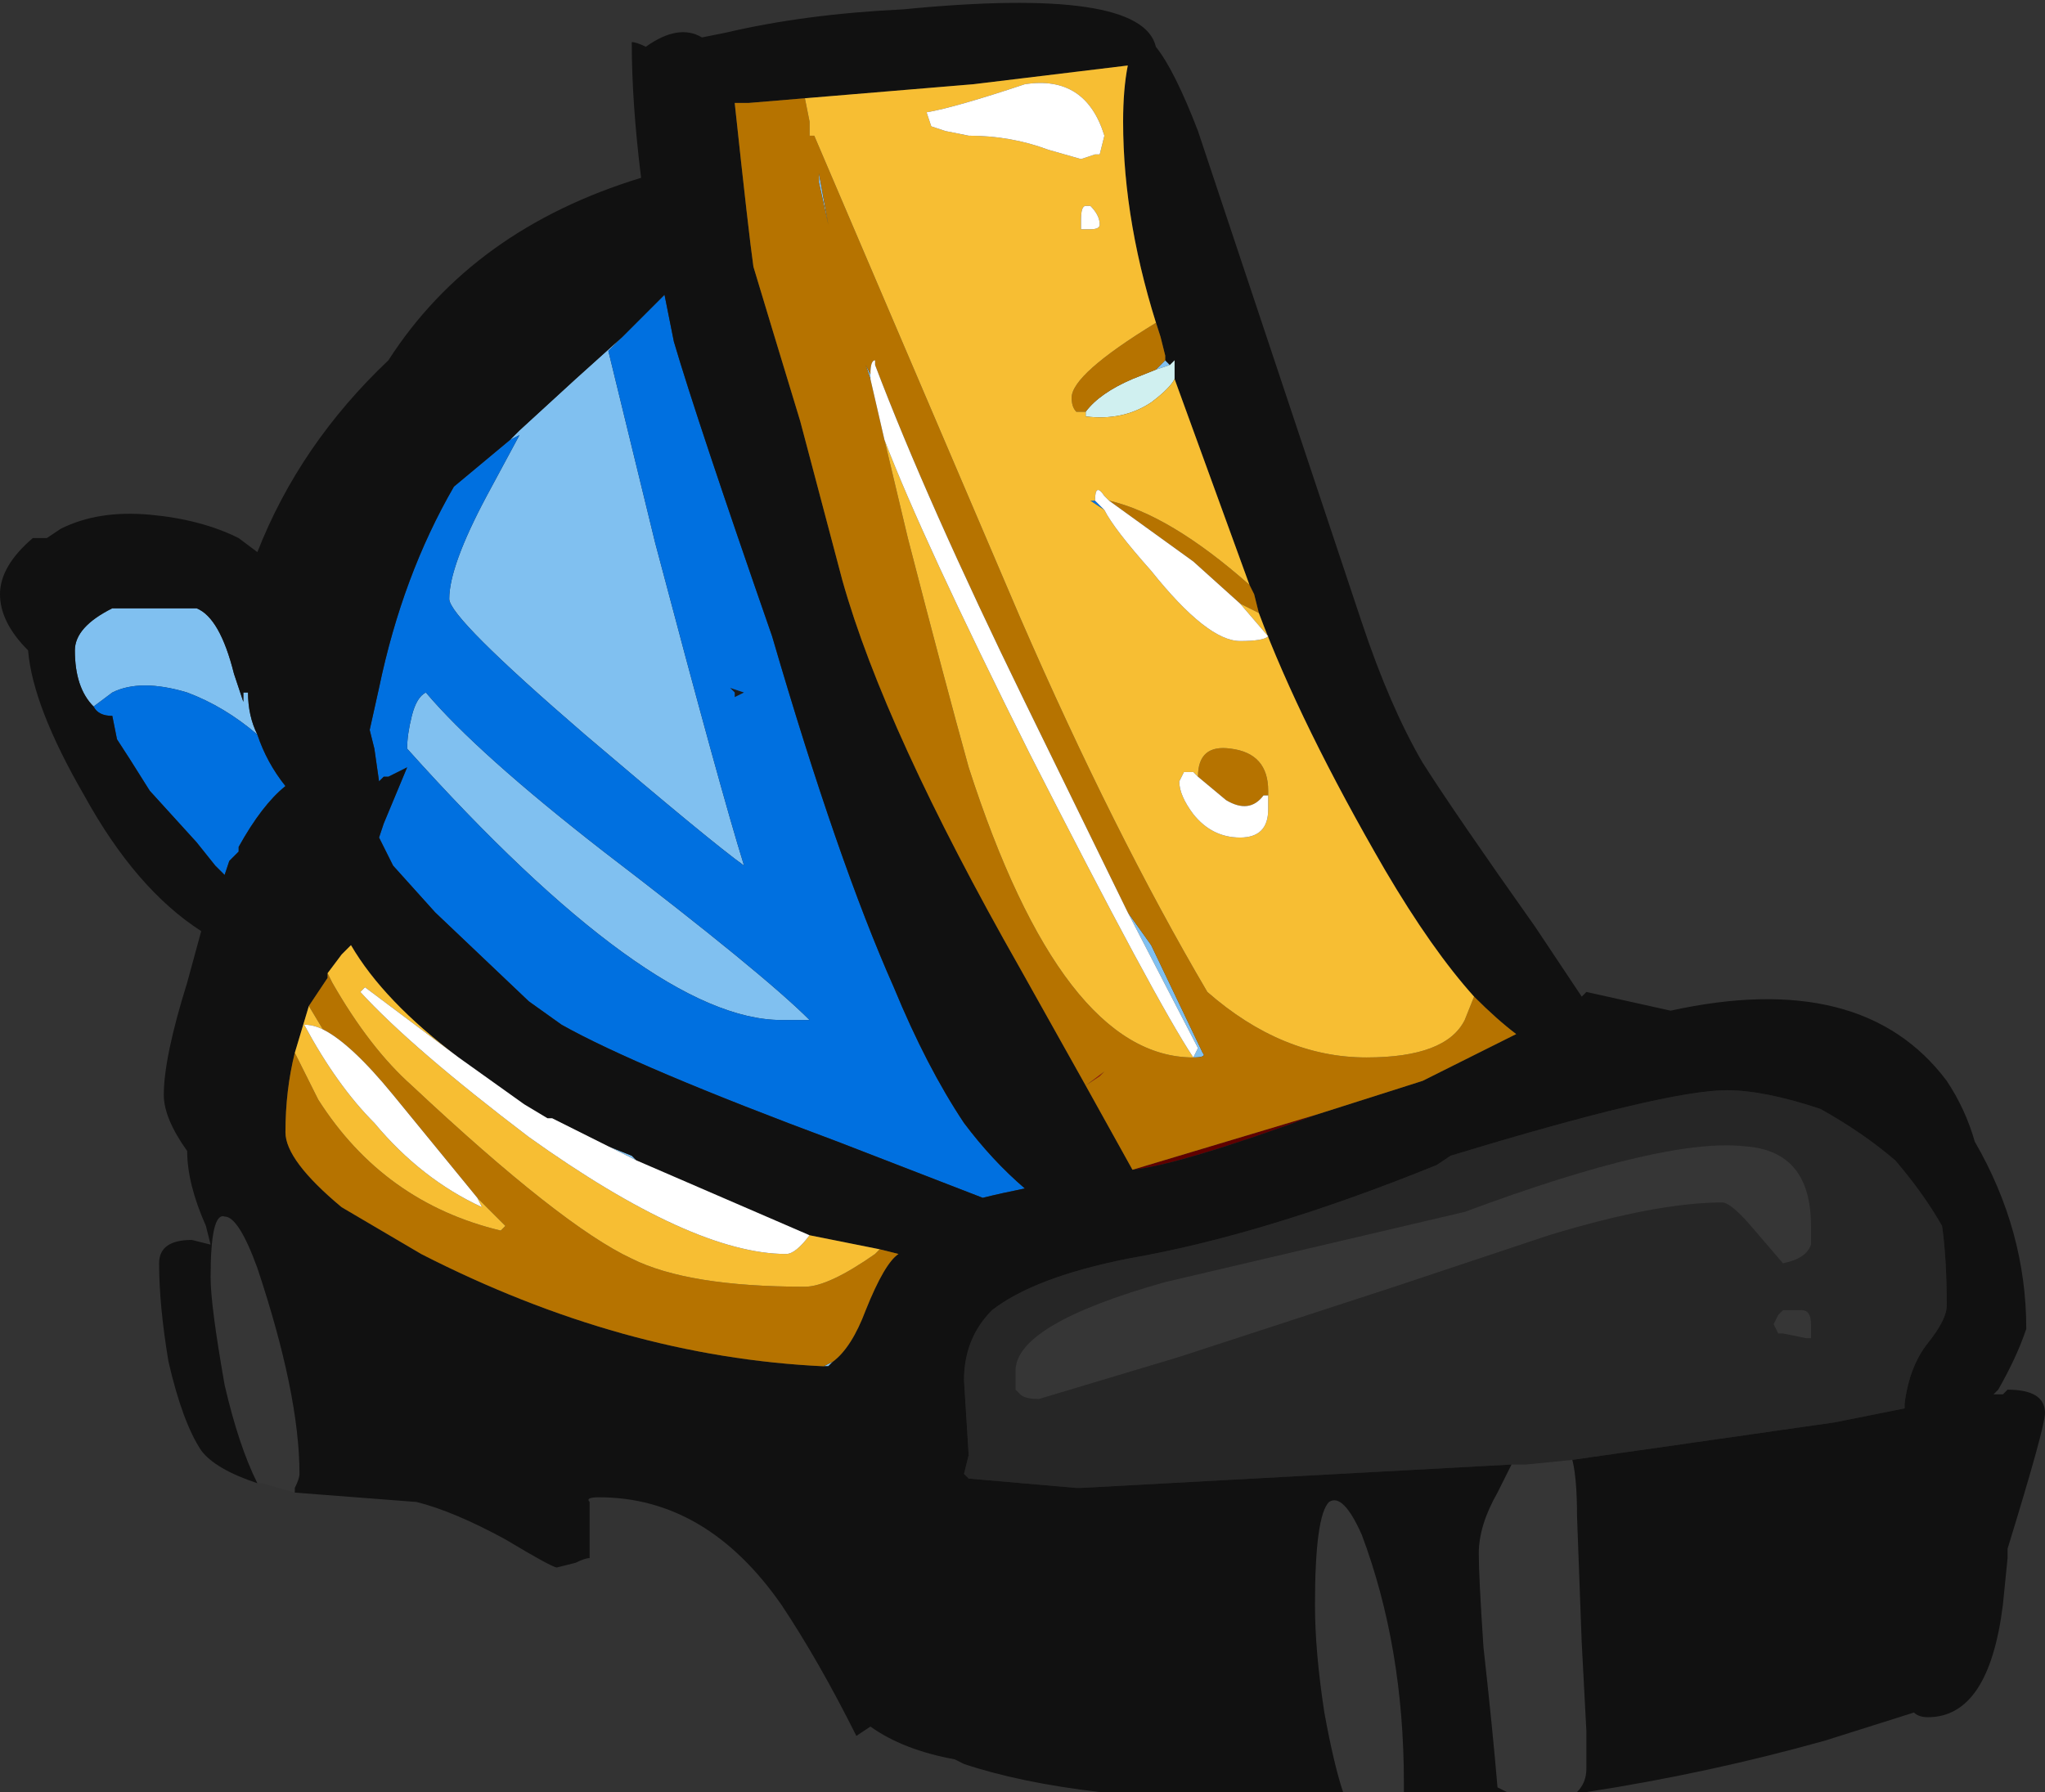<?xml version="1.0" encoding="UTF-8" standalone="no"?>
<svg xmlns:ffdec="https://www.free-decompiler.com/flash" xmlns:xlink="http://www.w3.org/1999/xlink" ffdec:objectType="frame" height="134.05px" width="152.95px" xmlns="http://www.w3.org/2000/svg">
  <rect width="100%" height="100%" fill="#333333" stroke="none"/>
  <g transform="matrix(1.0, 0.0, 0.0, 1.0, 26.25, 70.35)">
    <use ffdec:characterId="867" height="19.15" transform="matrix(7.0, 0.0, 0.0, 7.0, -26.25, -70.35)" width="21.85" xlink:href="#shape0"/>
  </g>
  <defs>
    <g id="shape0" transform="matrix(1.0, 0.0, 0.0, 1.0, 3.75, 10.05)">
      <path d="M4.1 -2.65 L4.05 -2.7 4.2 -2.65 4.1 -2.6 4.1 -2.65" fill="#1a1a1a" fill-rule="evenodd" stroke="none"/>
      <path d="M8.7 -6.2 L8.75 -6.15 8.6 -6.1 8.7 -6.2 M5.1 -7.65 L5.0 -8.2 5.0 -8.1 5.1 -7.65 M5.55 -6.05 L5.55 -6.0 5.5 -6.15 5.55 -6.05 M9.0 1.25 L9.05 1.15 8.3 -0.3 8.55 0.05 9.1 1.2 Q9.15 1.25 9.0 1.25 M2.9 -6.45 L2.75 -6.3 3.25 -4.25 Q3.95 -1.6 4.2 -0.8 3.85 -1.05 2.5 -2.2 1.05 -3.45 1.05 -3.65 1.05 -4.0 1.45 -4.75 L1.8 -5.4 1.7 -5.35 1.8 -5.45 2.4 -6.0 2.9 -6.45 M0.6 -2.05 Q0.6 -2.2 0.65 -2.4 0.7 -2.6 0.8 -2.65 1.35 -2.0 2.7 -0.95 4.4 0.35 4.9 0.85 L4.6 0.85 Q3.2 0.85 0.6 -2.05 M5.05 4.55 L5.15 4.5 5.1 4.55 5.05 4.55 M2.75 2.2 L3.0 2.3 3.05 2.35 2.75 2.2 M-2.75 -2.5 Q-2.95 -2.7 -2.95 -3.1 -2.95 -3.35 -2.55 -3.55 L-1.65 -3.55 Q-1.4 -3.45 -1.25 -2.85 L-1.15 -2.55 -1.15 -2.65 -1.1 -2.65 Q-1.1 -2.4 -1.0 -2.2 -1.35 -2.5 -1.75 -2.65 -2.25 -2.8 -2.55 -2.65 L-2.75 -2.5" fill="#80c0f0" fill-rule="evenodd" stroke="none"/>
      <path d="M8.35 2.45 L10.35 1.85 Q8.85 2.4 8.35 2.45 M5.75 5.35 L5.75 5.35" fill="#600000" fill-rule="evenodd" stroke="none"/>
      <path d="M7.85 1.55 L8.05 1.4 8.0 1.45 7.85 1.55 M-1.35 -0.7 L-1.4 -0.75 -1.35 -0.7" fill="#b00000" fill-rule="evenodd" stroke="none"/>
      <path d="M8.05 -4.6 L7.9 -4.7 7.95 -4.7 8.05 -4.6 M2.9 -6.45 L3.35 -6.9 3.45 -6.4 Q3.7 -5.55 4.5 -3.25 5.2 -0.85 5.8 0.5 6.15 1.35 6.55 1.95 6.85 2.35 7.2 2.65 6.95 2.7 6.75 2.75 L5.2 2.15 Q3.05 1.35 2.25 0.9 L1.9 0.65 0.9 -0.3 0.45 -0.8 0.3 -1.1 0.35 -1.25 0.6 -1.85 0.4 -1.75 0.35 -1.75 0.3 -1.7 0.25 -2.05 0.2 -2.25 0.3 -2.7 Q0.55 -3.9 1.1 -4.85 L1.7 -5.35 1.8 -5.4 1.45 -4.75 Q1.05 -4.0 1.05 -3.65 1.05 -3.45 2.5 -2.2 3.85 -1.05 4.2 -0.8 3.95 -1.6 3.25 -4.25 L2.75 -6.3 2.9 -6.45 M0.6 -2.05 Q3.2 0.85 4.6 0.85 L4.9 0.85 Q4.4 0.35 2.7 -0.95 1.35 -2.0 0.8 -2.65 0.7 -2.6 0.65 -2.4 0.6 -2.2 0.6 -2.05 M4.1 -2.65 L4.1 -2.6 4.2 -2.65 4.05 -2.7 4.1 -2.65 M-2.75 -2.5 L-2.55 -2.65 Q-2.25 -2.8 -1.75 -2.65 -1.35 -2.5 -1.0 -2.2 -0.9 -1.9 -0.7 -1.65 -0.95 -1.45 -1.2 -1.0 L-1.2 -0.95 -1.3 -0.85 -1.35 -0.7 -1.4 -0.75 -1.45 -0.8 -1.65 -1.05 -2.15 -1.6 Q-2.4 -2.0 -2.5 -2.15 L-2.55 -2.4 Q-2.7 -2.4 -2.75 -2.5" fill="#0070e0" fill-rule="evenodd" stroke="none"/>
      <path d="M13.1 9.1 L12.35 9.1 12.25 9.05 Q12.2 8.45 12.1 7.55 12.05 6.8 12.05 6.55 12.05 6.25 12.25 5.9 L12.4 5.6 12.55 5.6 13.05 5.55 Q13.1 5.75 13.1 6.15 L13.15 7.5 13.2 8.45 13.2 8.85 Q13.2 9.0 13.1 9.1 M11.25 9.1 L10.6 9.1 Q10.5 8.8 10.4 8.25 10.3 7.6 10.3 7.1 10.3 6.15 10.45 6.0 10.6 5.9 10.8 6.35 11.25 7.55 11.25 9.0 L11.25 9.1 M-0.6 5.9 L-0.95 5.8 -1.0 5.8 Q-1.2 5.4 -1.35 4.75 -1.5 3.9 -1.5 3.6 -1.5 2.9 -1.35 2.95 -1.2 2.95 -1.0 3.5 -0.55 4.85 -0.55 5.7 -0.55 5.75 -0.6 5.85 L-0.6 5.9 M15.3 3.45 L15.0 3.1 Q14.75 2.8 14.65 2.8 13.95 2.8 12.8 3.15 L11.15 3.7 8.85 4.45 7.35 4.9 Q7.2 4.9 7.15 4.85 L7.1 4.8 Q7.1 4.85 7.1 4.6 7.1 4.1 8.7 3.65 L11.9 2.9 Q14.05 2.1 14.9 2.2 15.6 2.25 15.6 3.05 L15.6 3.25 Q15.55 3.4 15.3 3.45 M15.3 3.95 L15.5 3.95 Q15.6 3.95 15.6 4.1 L15.6 4.25 15.55 4.25 15.3 4.2 15.25 4.2 15.2 4.1 15.25 4.0 15.3 3.95" fill="#363636" fill-rule="evenodd" stroke="none"/>
      <path d="M12.4 5.6 L7.8 5.85 7.75 5.85 6.6 5.75 6.55 5.7 6.6 5.5 6.55 4.7 Q6.55 4.25 6.85 3.95 7.3 3.6 8.3 3.4 9.75 3.15 11.6 2.4 L11.75 2.3 Q14.05 1.6 14.7 1.6 15.1 1.6 15.7 1.8 16.15 2.05 16.5 2.35 16.8 2.7 17.0 3.05 17.05 3.4 17.05 3.9 17.05 4.05 16.85 4.3 16.65 4.55 16.6 4.95 L16.6 5.0 15.85 5.15 13.05 5.55 12.55 5.6 12.4 5.6 M15.3 3.45 Q15.55 3.4 15.6 3.25 L15.6 3.05 Q15.6 2.25 14.9 2.2 14.05 2.1 11.9 2.9 L8.7 3.65 Q7.1 4.1 7.1 4.6 7.1 4.85 7.1 4.8 L7.15 4.85 Q7.2 4.9 7.35 4.9 L8.85 4.45 11.15 3.7 12.8 3.15 Q13.95 2.8 14.65 2.8 14.75 2.8 15.0 3.1 L15.3 3.45 M15.3 3.95 L15.25 4.0 15.2 4.1 15.25 4.2 15.3 4.2 15.55 4.25 15.6 4.25 15.6 4.1 Q15.6 3.95 15.5 3.95 L15.3 3.95" fill="#262626" fill-rule="evenodd" stroke="none"/>
      <path d="M-1.0 5.8 Q-1.45 5.65 -1.6 5.45 -1.8 5.15 -1.95 4.5 -2.05 3.9 -2.05 3.45 -2.05 3.2 -1.7 3.2 L-1.5 3.25 -1.55 3.05 Q-1.75 2.6 -1.75 2.25 -2.0 1.9 -2.0 1.65 -2.0 1.25 -1.75 0.45 L-1.6 -0.1 Q-2.3 -0.55 -2.85 -1.55 -3.4 -2.5 -3.45 -3.1 -3.75 -3.4 -3.75 -3.7 -3.75 -4.0 -3.4 -4.3 L-3.25 -4.3 -3.1 -4.4 Q-2.7 -4.6 -2.15 -4.55 -1.6 -4.5 -1.2 -4.3 L-1.0 -4.15 Q-0.55 -5.3 0.4 -6.2 1.3 -7.6 3.1 -8.15 3.0 -8.95 3.0 -9.6 3.05 -9.6 3.15 -9.55 3.5 -9.8 3.75 -9.65 L4.0 -9.7 Q4.85 -9.9 5.9 -9.95 8.45 -10.2 8.6 -9.55 8.8 -9.3 9.05 -8.65 L10.8 -3.4 Q11.1 -2.5 11.45 -1.9 11.8 -1.35 12.65 -0.15 L13.15 0.6 13.2 0.55 14.1 0.75 Q16.15 0.3 17.05 1.5 17.25 1.8 17.35 2.15 17.9 3.1 17.9 4.15 17.8 4.45 17.6 4.8 L17.55 4.85 17.65 4.85 17.7 4.8 Q18.1 4.8 18.1 5.05 18.1 5.2 17.7 6.5 L17.7 6.6 17.65 7.1 Q17.5 8.3 16.85 8.3 16.75 8.3 16.7 8.25 L15.75 8.55 Q14.5 8.9 13.2 9.1 L13.1 9.1 Q13.2 9.0 13.2 8.85 L13.2 8.45 13.15 7.5 13.1 6.15 Q13.1 5.75 13.05 5.55 L15.85 5.15 16.6 5.0 16.6 4.95 Q16.65 4.55 16.85 4.3 17.05 4.05 17.05 3.9 17.05 3.4 17.0 3.05 16.8 2.7 16.5 2.35 16.15 2.05 15.7 1.8 15.1 1.6 14.7 1.6 14.05 1.6 11.75 2.3 L11.6 2.4 Q9.75 3.15 8.3 3.4 7.3 3.6 6.85 3.95 6.55 4.25 6.55 4.7 L6.6 5.5 6.55 5.7 6.6 5.75 7.75 5.85 7.8 5.85 12.4 5.6 12.25 5.9 Q12.05 6.25 12.05 6.55 12.05 6.8 12.1 7.55 12.2 8.45 12.25 9.05 L12.35 9.1 11.25 9.1 11.25 9.0 Q11.25 7.55 10.8 6.35 10.6 5.9 10.45 6.0 10.3 6.15 10.3 7.1 10.3 7.6 10.4 8.25 10.5 8.8 10.6 9.1 L8.0 9.1 Q7.15 9.0 6.55 8.8 L6.45 8.75 Q5.9 8.65 5.55 8.4 L5.4 8.5 Q5.0 7.7 4.6 7.1 3.8 5.95 2.65 5.95 2.5 5.95 2.55 6.0 L2.55 6.6 Q2.5 6.6 2.4 6.65 L2.2 6.7 Q2.15 6.7 1.65 6.4 1.1 6.1 0.7 6.0 L-0.6 5.9 -0.6 5.85 Q-0.55 5.75 -0.55 5.7 -0.55 4.85 -1.0 3.5 -1.2 2.95 -1.35 2.95 -1.5 2.9 -1.5 3.6 -1.5 3.9 -1.35 4.75 -1.2 5.4 -1.0 5.8 M8.65 -6.45 Q8.25 -7.65 8.25 -8.75 8.25 -9.1 8.3 -9.35 L6.65 -9.15 4.85 -9.0 4.25 -8.95 4.1 -8.95 Q4.25 -7.55 4.3 -7.2 4.45 -6.7 4.8 -5.55 L5.25 -3.85 Q5.7 -2.25 7.15 0.3 L7.85 1.55 8.35 2.45 Q8.85 2.4 10.35 1.85 L11.45 1.5 12.45 1.0 Q12.25 0.85 12.0 0.6 11.55 0.1 11.05 -0.75 10.15 -2.3 9.7 -3.5 L9.65 -3.7 9.6 -3.8 8.8 -6.0 8.8 -6.1 Q8.8 -6.3 8.8 -6.2 L8.75 -6.15 8.7 -6.2 8.7 -6.25 8.65 -6.45 M1.7 -5.35 L1.1 -4.85 Q0.55 -3.9 0.3 -2.7 L0.2 -2.25 0.25 -2.05 0.3 -1.7 0.35 -1.75 0.4 -1.75 0.6 -1.85 0.35 -1.25 0.3 -1.1 0.45 -0.8 0.9 -0.3 1.9 0.65 2.25 0.9 Q3.05 1.35 5.2 2.15 L6.75 2.75 Q6.95 2.7 7.2 2.65 6.85 2.35 6.55 1.95 6.15 1.35 5.8 0.5 5.2 -0.85 4.5 -3.25 3.7 -5.55 3.45 -6.4 L3.35 -6.9 2.9 -6.45 2.4 -6.0 1.8 -5.45 1.7 -5.35 M5.65 3.3 L4.9 3.15 3.05 2.35 3.0 2.3 2.75 2.2 2.15 1.9 2.1 1.9 1.85 1.75 1.15 1.25 Q0.35 0.65 0.0 0.05 L-0.1 0.15 -0.25 0.35 -0.25 0.4 -0.45 0.7 -0.6 1.2 Q-0.7 1.6 -0.7 2.05 -0.7 2.35 -0.1 2.85 L0.75 3.35 Q2.9 4.45 5.05 4.55 L5.1 4.55 5.15 4.5 Q5.35 4.35 5.5 3.95 5.7 3.45 5.85 3.35 L5.65 3.3 M5.75 5.35 L5.75 5.35 M-1.0 -2.2 Q-1.1 -2.4 -1.1 -2.65 L-1.15 -2.65 -1.15 -2.55 -1.25 -2.85 Q-1.4 -3.45 -1.65 -3.55 L-2.55 -3.55 Q-2.95 -3.35 -2.95 -3.1 -2.95 -2.7 -2.75 -2.5 -2.7 -2.4 -2.55 -2.4 L-2.5 -2.15 Q-2.4 -2.0 -2.15 -1.6 L-1.65 -1.05 -1.45 -0.8 -1.4 -0.75 -1.35 -0.7 -1.3 -0.85 -1.2 -0.95 -1.2 -1.0 Q-0.95 -1.45 -0.7 -1.65 -0.9 -1.9 -1.0 -2.2" fill="#111111" fill-rule="evenodd" stroke="none"/>
      <path d="M8.8 -6.0 Q8.75 -5.9 8.55 -5.75 8.25 -5.55 7.85 -5.6 L7.85 -5.65 Q8.0 -5.85 8.35 -6.0 L8.6 -6.1 8.75 -6.15 8.8 -6.2 Q8.8 -6.3 8.8 -6.1 L8.8 -6.0" fill="#d0f0f0" fill-rule="evenodd" stroke="none"/>
      <path d="M4.85 -9.0 L4.9 -8.75 4.9 -8.6 4.95 -8.6 7.15 -3.45 Q8.15 -1.15 9.15 0.55 9.95 1.25 10.85 1.25 11.7 1.25 11.9 0.85 L12.0 0.6 Q12.25 0.85 12.45 1.0 L11.45 1.5 10.35 1.85 8.35 2.45 7.85 1.55 7.15 0.3 Q5.7 -2.25 5.25 -3.85 L4.8 -5.55 Q4.45 -6.7 4.3 -7.2 4.25 -7.55 4.1 -8.95 L4.25 -8.95 4.85 -9.0 M9.7 -3.5 L9.5 -3.6 9.0 -4.05 8.1 -4.7 Q8.75 -4.55 9.6 -3.8 L9.65 -3.7 9.7 -3.5 M7.85 -5.65 L7.75 -5.65 Q7.7 -5.7 7.7 -5.8 7.7 -6.05 8.6 -6.6 L8.65 -6.45 8.7 -6.25 8.7 -6.2 8.6 -6.1 8.35 -6.0 Q8.0 -5.85 7.85 -5.65 M7.85 1.55 L8.0 1.45 8.05 1.4 7.85 1.55 M5.1 -7.65 L5.0 -8.1 5.0 -8.2 5.1 -7.65 M5.55 -6.05 L5.5 -6.15 5.55 -6.0 5.7 -5.35 5.95 -4.3 Q6.35 -2.75 6.6 -1.85 7.6 1.25 9.0 1.25 9.15 1.25 9.1 1.2 L8.55 0.05 8.3 -0.3 7.2 -2.55 Q6.15 -4.7 5.6 -6.15 L5.6 -6.2 Q5.55 -6.2 5.55 -6.05 M9.05 -1.75 Q9.05 -2.1 9.4 -2.05 9.8 -2.0 9.8 -1.6 L9.8 -1.55 9.75 -1.55 Q9.6 -1.35 9.35 -1.5 L9.05 -1.75 M-0.25 0.35 L-0.2 0.45 Q0.2 1.15 0.65 1.55 2.25 3.05 3.0 3.4 3.6 3.7 4.85 3.7 5.1 3.7 5.6 3.35 L5.65 3.3 5.85 3.35 Q5.7 3.45 5.5 3.95 5.35 4.35 5.15 4.5 L5.05 4.55 Q2.9 4.45 0.75 3.35 L-0.1 2.85 Q-0.7 2.35 -0.7 2.05 -0.7 1.6 -0.6 1.2 L-0.35 1.7 Q0.35 2.8 1.6 3.1 L1.65 3.05 1.35 2.75 0.45 1.65 Q0.0 1.1 -0.3 0.95 L-0.45 0.7 -0.25 0.4 -0.25 0.35" fill="#b67300" fill-rule="evenodd" stroke="none"/>
      <path d="M7.9 -7.85 L7.85 -7.85 Q7.8 -7.85 7.8 -7.7 L7.8 -7.6 7.9 -7.6 Q8.0 -7.6 8.0 -7.65 8.0 -7.75 7.9 -7.85 M7.2 -9.15 Q6.45 -8.9 6.15 -8.85 L6.2 -8.7 6.35 -8.65 6.6 -8.6 Q7.05 -8.6 7.45 -8.45 L7.8 -8.35 7.95 -8.4 8.0 -8.4 8.05 -8.6 Q7.85 -9.25 7.2 -9.15 M4.85 -9.0 L6.65 -9.15 8.3 -9.35 Q8.25 -9.1 8.25 -8.75 8.25 -7.65 8.65 -6.45 L8.6 -6.6 Q7.7 -6.05 7.7 -5.8 7.7 -5.7 7.75 -5.65 L7.85 -5.65 7.85 -5.6 Q8.25 -5.55 8.55 -5.75 8.75 -5.9 8.8 -6.0 L9.6 -3.8 Q8.75 -4.55 8.1 -4.7 L8.05 -4.75 Q7.95 -4.9 7.95 -4.7 L7.9 -4.7 8.05 -4.6 Q8.15 -4.4 8.55 -3.95 9.15 -3.2 9.5 -3.2 9.75 -3.2 9.8 -3.25 L9.5 -3.6 9.7 -3.5 Q10.15 -2.3 11.05 -0.75 11.55 0.1 12.0 0.6 L11.9 0.85 Q11.7 1.25 10.85 1.25 9.95 1.25 9.15 0.55 8.15 -1.15 7.15 -3.45 L4.95 -8.6 4.9 -8.6 4.9 -8.75 4.85 -9.0 M5.7 -5.35 Q6.1 -4.3 7.25 -2.0 8.6 0.65 9.0 1.25 7.6 1.25 6.6 -1.85 6.35 -2.75 5.95 -4.3 L5.7 -5.35 M9.8 -1.55 L9.8 -1.6 Q9.8 -2.0 9.4 -2.05 9.05 -2.1 9.05 -1.75 L9.0 -1.8 8.9 -1.8 Q8.9 -1.75 8.9 -1.8 L8.85 -1.7 Q8.85 -1.55 9.0 -1.35 9.2 -1.1 9.5 -1.1 9.8 -1.1 9.8 -1.4 L9.8 -1.55 M5.65 3.3 L5.6 3.35 Q5.1 3.7 4.85 3.7 3.6 3.7 3.0 3.4 2.25 3.05 0.65 1.55 0.2 1.15 -0.2 0.45 L-0.25 0.35 -0.1 0.15 0.0 0.05 Q0.35 0.65 1.15 1.25 L0.15 0.5 0.1 0.55 Q0.65 1.15 1.9 2.1 3.65 3.35 4.65 3.35 4.75 3.35 4.9 3.15 L5.65 3.3 M-0.45 0.7 L-0.3 0.95 Q-0.4 0.9 -0.5 0.9 -0.15 1.55 0.25 1.95 0.75 2.55 1.4 2.85 L1.35 2.75 1.65 3.05 1.6 3.1 Q0.35 2.8 -0.35 1.7 L-0.6 1.2 -0.45 0.7" fill="#f7be33" fill-rule="evenodd" stroke="none"/>
      <path d="M7.2 -9.15 Q7.85 -9.25 8.05 -8.6 L8.0 -8.4 7.95 -8.4 7.8 -8.35 7.45 -8.45 Q7.05 -8.6 6.6 -8.6 L6.35 -8.65 6.2 -8.7 6.15 -8.85 Q6.45 -8.9 7.2 -9.15 M7.9 -7.85 Q8.0 -7.75 8.0 -7.65 8.0 -7.6 7.9 -7.6 L7.8 -7.6 7.8 -7.7 Q7.8 -7.85 7.85 -7.85 L7.9 -7.85 M9.5 -3.6 L9.8 -3.25 Q9.75 -3.2 9.5 -3.2 9.15 -3.2 8.55 -3.95 8.15 -4.4 8.05 -4.6 L7.95 -4.7 Q7.95 -4.9 8.05 -4.75 L8.1 -4.7 9.0 -4.05 9.5 -3.6 M5.55 -6.0 L5.55 -6.05 Q5.55 -6.2 5.6 -6.2 L5.6 -6.15 Q6.15 -4.7 7.2 -2.55 L8.3 -0.3 9.05 1.15 9.0 1.25 Q8.6 0.65 7.25 -2.0 6.1 -4.3 5.7 -5.35 L5.55 -6.0 M9.8 -1.55 L9.8 -1.4 Q9.8 -1.1 9.5 -1.1 9.2 -1.1 9.0 -1.35 8.85 -1.55 8.85 -1.7 L8.9 -1.8 Q8.9 -1.75 8.9 -1.8 L9.0 -1.8 9.05 -1.75 9.35 -1.5 Q9.6 -1.35 9.75 -1.55 L9.8 -1.55 M4.9 3.15 Q4.75 3.35 4.65 3.35 3.65 3.35 1.9 2.1 0.65 1.15 0.1 0.55 L0.15 0.5 1.15 1.25 1.85 1.75 2.1 1.9 2.15 1.9 2.75 2.2 3.05 2.35 4.9 3.15 M-0.3 0.95 Q0.0 1.1 0.45 1.65 L1.35 2.75 1.4 2.85 Q0.75 2.55 0.25 1.95 -0.15 1.55 -0.5 0.9 -0.4 0.9 -0.3 0.95" fill="#ffffff" fill-rule="evenodd" stroke="none"/>
    </g>
  </defs>
</svg>
